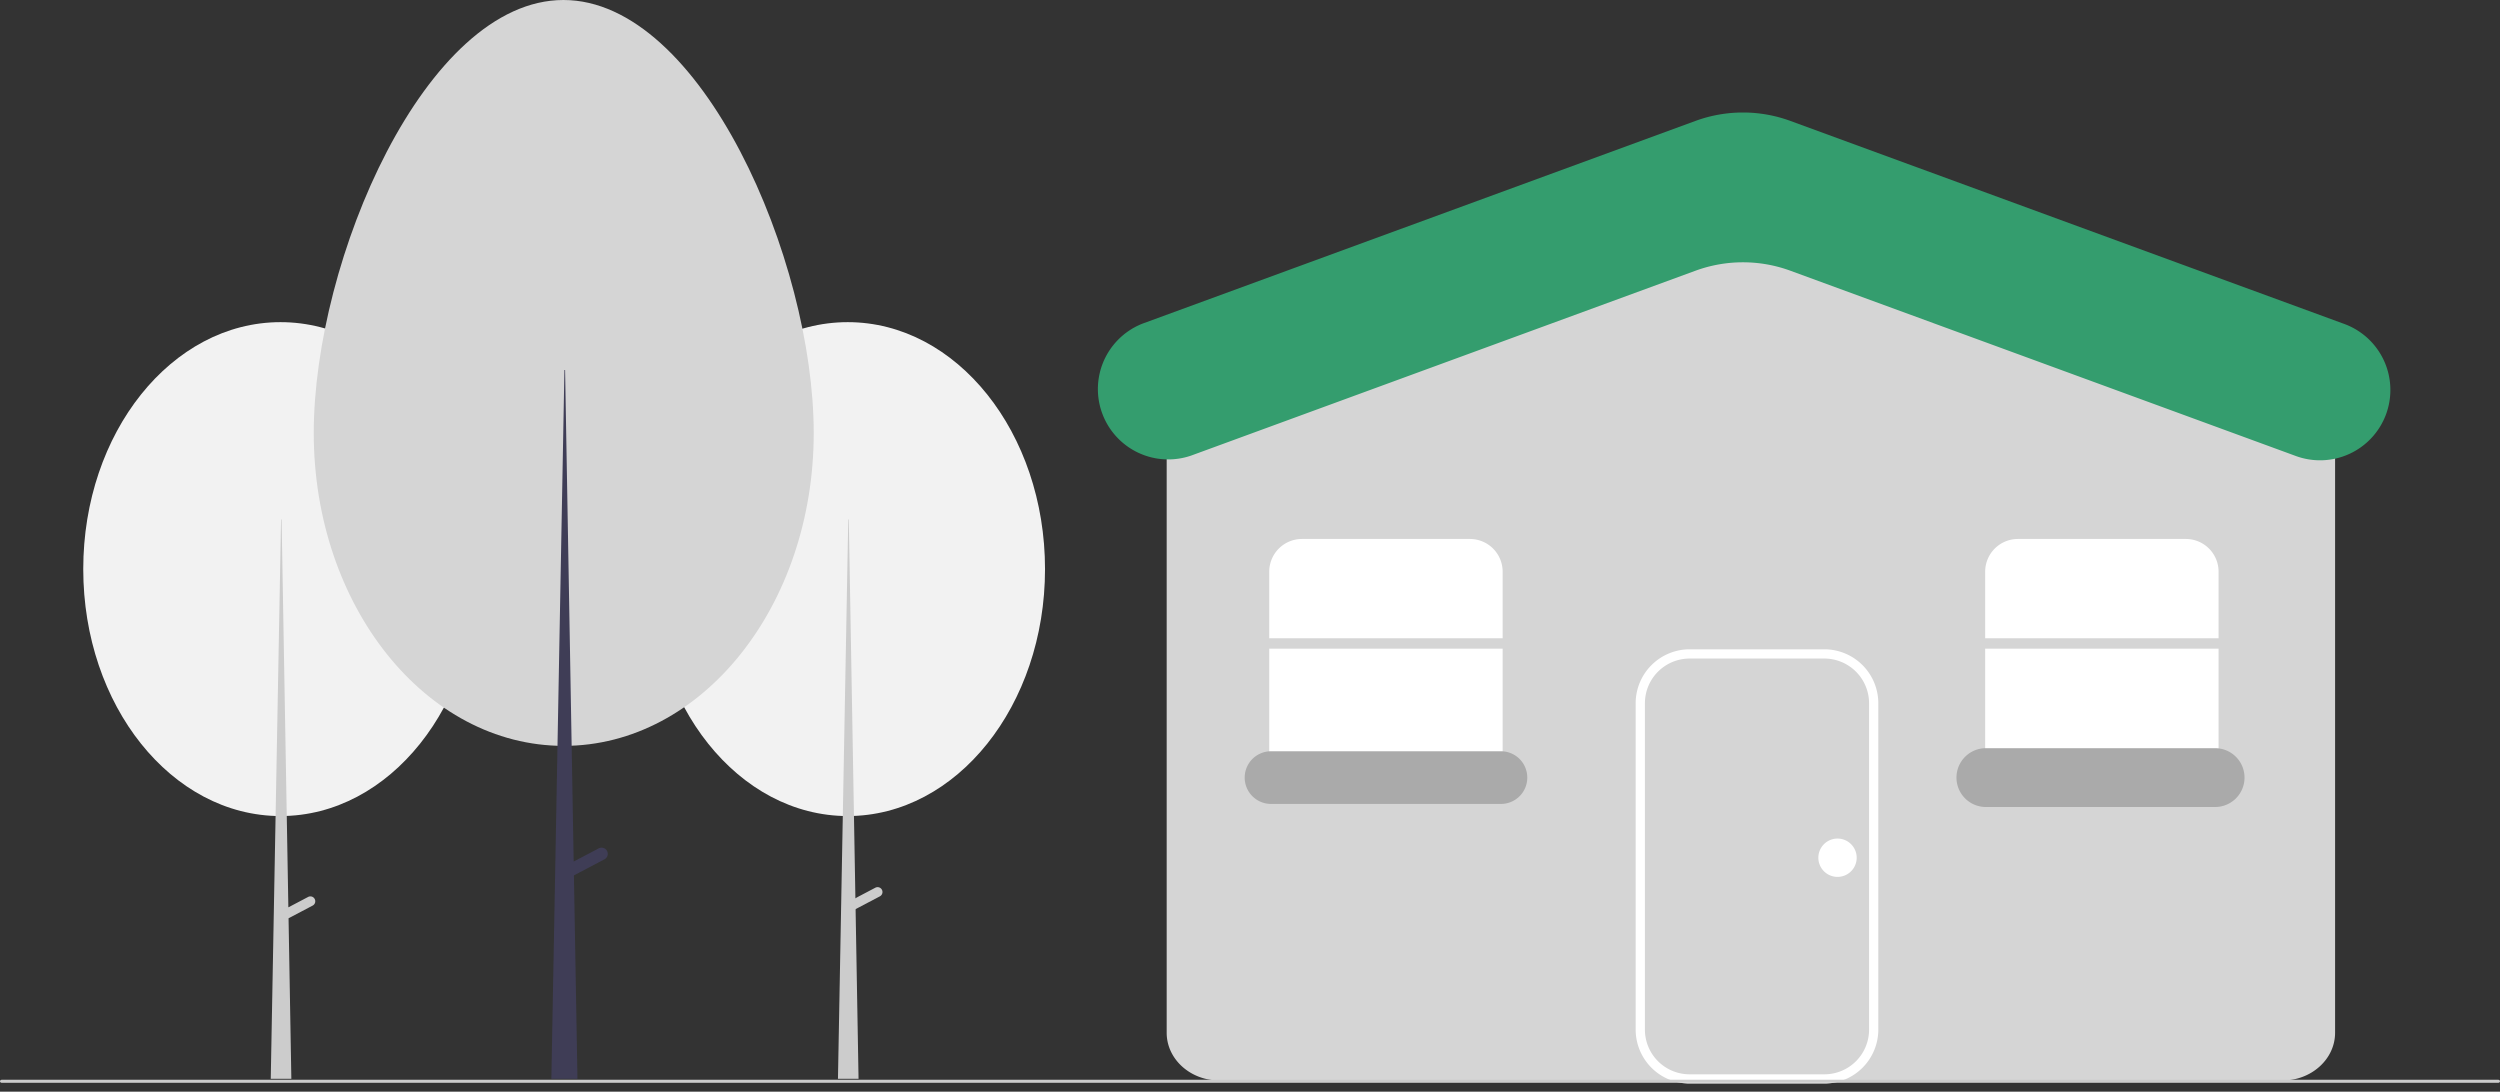 <svg width="300" height="131" fill="none" xmlns="http://www.w3.org/2000/svg"><rect width="100%" height="100%" fill="#333333" stroke="none"/><path d="M273.891 129.659h-127.57c-3.484 0-6.319-2.567-6.319-5.722V46.714a3.21 3.21 0 0 1 2.106-2.932l59.399-23.76a23.125 23.125 0 0 1 16.993-.01l59.6 23.77a3.207 3.207 0 0 1 2.11 2.934v77.221c0 3.155-2.835 5.722-6.319 5.722Z" fill="#D5D5D5"/><path d="M101.727 97.926c13.076 0 23.675-13.268 23.675-29.634s-10.599-29.634-23.675-29.634c-13.075 0-23.674 13.268-23.674 29.634s10.6 29.634 23.674 29.634Z" fill="#F2F2F2"/><path d="M101.79 62.334h.065l1.171 67.122h-2.471l1.235-67.122Z" fill="#CCC"/><path d="M105.831 106.771a.586.586 0 0 1-.246.79l-3.395 1.788-.545-1.036 3.395-1.788a.586.586 0 0 1 .791.246Z" fill="#CCC"/><path d="M33.665 97.926c13.075 0 23.675-13.268 23.675-29.634s-10.6-29.634-23.675-29.634C20.59 38.658 9.99 51.926 9.99 68.292s10.6 29.634 23.675 29.634Z" fill="#F2F2F2"/><path d="M37.764 107.879a.586.586 0 0 0-.79-.245l-2.371 1.248-.812-46.549h-.065l-1.236 67.122h2.472l-.336-19.262 2.893-1.523a.584.584 0 0 0 .245-.791Z" fill="#CCC"/><path d="M67.613 0c16.568 0 30.034 31.218 30.034 51.955 0 20.738-13.43 37.55-29.998 37.55S37.65 72.692 37.65 51.954C37.65 31.218 51.046 0 67.613 0Z" fill="#D5D5D5"/><path d="M72.846 102.115a.738.738 0 0 0-.436-.362.733.733 0 0 0-.565.052l-3.004 1.581-1.029-58.983h-.082l-1.566 85.051h3.132l-.426-24.407 3.666-1.93a.733.733 0 0 0 .363-.436.744.744 0 0 0-.053-.566Z" fill="#3F3D56"/><path d="M180.318 76.59v-7.987a3.93 3.93 0 0 0-3.928-3.927h-20.154a3.929 3.929 0 0 0-3.927 3.927v7.987h28.009ZM152.309 77.844V90.22a3.925 3.925 0 0 0 3.927 3.928h20.154a3.93 3.93 0 0 0 3.928-3.928V77.844h-28.009Z" fill="#fff"/><path d="m275.357 54.667-60.509-22.18a16.549 16.549 0 0 0-11.392 0l-60.509 22.18a8.44 8.44 0 0 1-5.809-15.846l66.318-24.31a16.55 16.55 0 0 1 11.392 0l66.318 24.31a8.44 8.44 0 1 1-5.809 15.846Z" fill="#349D6E"/><path d="M218.925 130.028h-16.172a6.486 6.486 0 0 1-4.576-1.898 6.484 6.484 0 0 1-1.898-4.576V84.389a6.483 6.483 0 0 1 6.474-6.473h16.172a6.48 6.48 0 0 1 6.473 6.474v39.164a6.48 6.48 0 0 1-6.473 6.474Zm-16.172-51.002a5.369 5.369 0 0 0-5.364 5.364v39.164a5.367 5.367 0 0 0 5.364 5.364h16.172a5.367 5.367 0 0 0 5.364-5.364V84.389a5.374 5.374 0 0 0-5.364-5.363h-16.172Z" fill="#fff"/><path d="M152.523 90.152a3.158 3.158 0 1 0 0 6.32h27.591a3.158 3.158 0 1 0 0-6.32h-27.591Z" fill="#AAA"/><path d="M238.221 77.844V90.22a3.93 3.93 0 0 0 3.927 3.928h20.155a3.929 3.929 0 0 0 3.927-3.928V77.844h-28.009ZM266.23 76.59v-7.987a3.93 3.93 0 0 0-3.927-3.927h-20.155a3.929 3.929 0 0 0-3.927 3.927v7.987h28.009ZM220.454 105.227a2.3 2.3 0 1 0 0-4.599 2.3 2.3 0 0 0 0 4.599Z" fill="#fff"/><path d="M299.767 129.94H.233a.264.264 0 0 1-.165-.054.17.17 0 0 1-.068-.131.17.17 0 0 1 .068-.131.27.27 0 0 1 .165-.054h299.534c.062 0 .121.02.165.054a.17.17 0 0 1 .068.131.17.17 0 0 1-.068.131.266.266 0 0 1-.165.054Z" fill="#CCC"/><path d="M265.814 96.84h-27.591a3.53 3.53 0 0 1 0-7.058h27.591a3.53 3.53 0 0 1 2.496 6.025 3.53 3.53 0 0 1-2.496 1.034Z" fill="#AAA"/></svg>